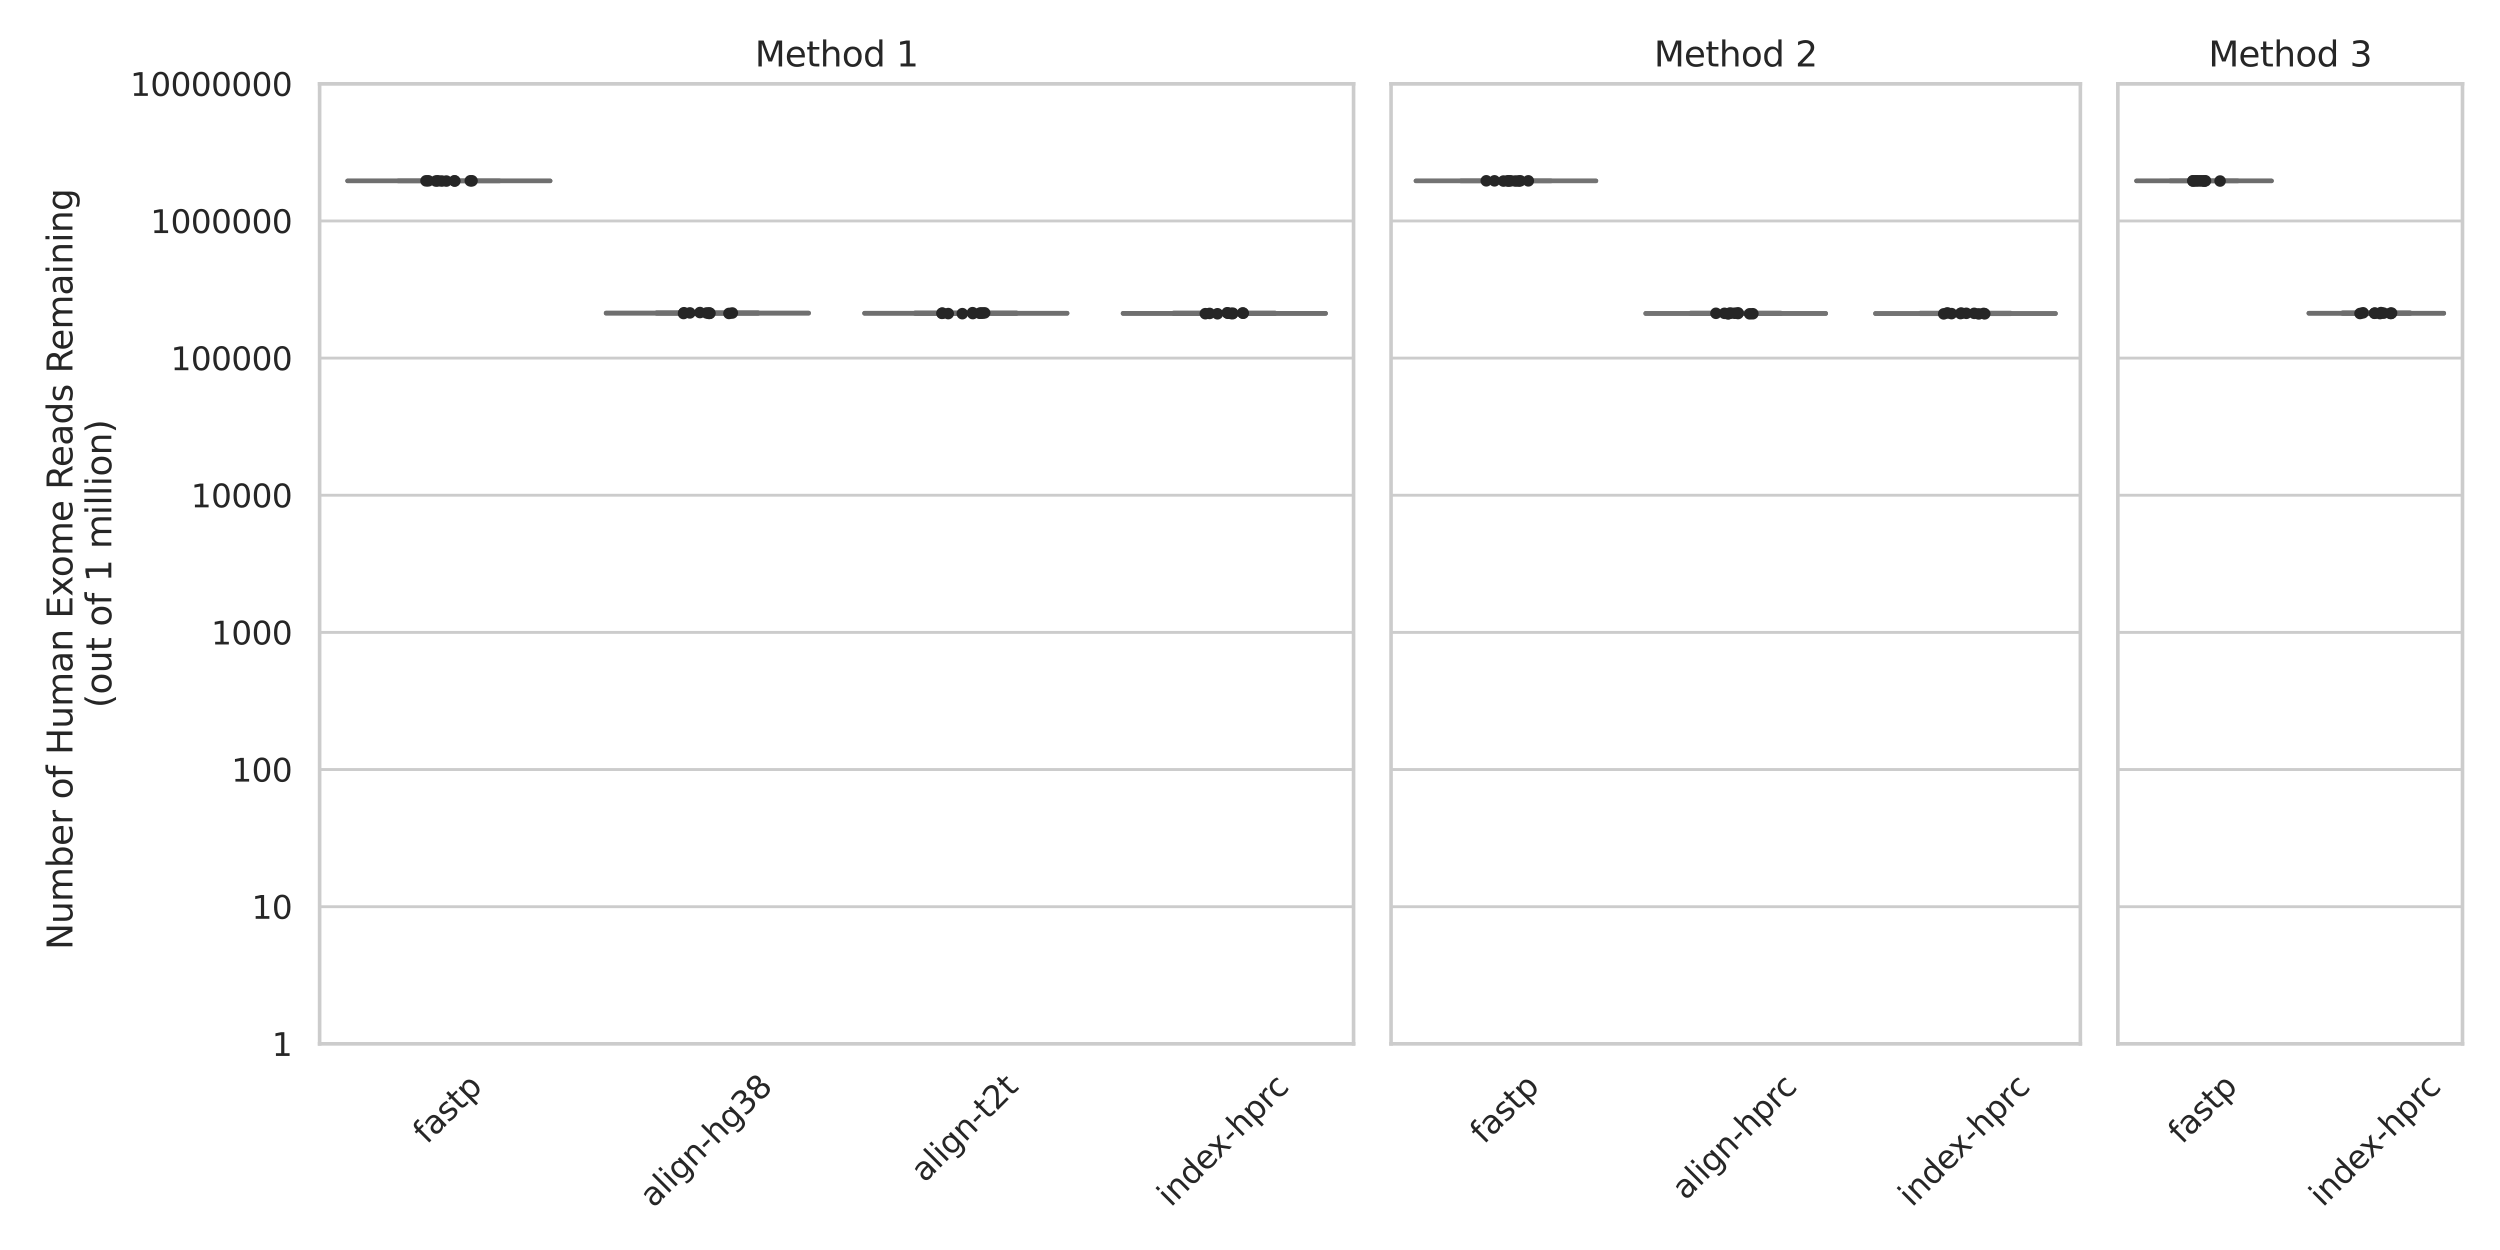 <?xml version="1.0" encoding="utf-8" standalone="no"?>
<!DOCTYPE svg PUBLIC "-//W3C//DTD SVG 1.1//EN"
  "http://www.w3.org/Graphics/SVG/1.1/DTD/svg11.dtd">
<svg xmlns:xlink="http://www.w3.org/1999/xlink" width="864pt" height="432pt" viewBox="0 0 864 432" xmlns="http://www.w3.org/2000/svg" version="1.1">
 <defs>
  <style type="text/css">*{stroke-linejoin: round; stroke-linecap: butt}</style>
 </defs>
 <g id="figure_1">
  <g id="patch_1">
   <path d="M 0 432 
L 864 432 
L 864 0 
L 0 0 
z
" style="fill: #ffffff"/>
  </g>
  <g id="axes_1">
   <g id="patch_2">
    <path d="M 110.46 360.75 
L 467.79 360.75 
L 467.79 28.96 
L 110.46 28.96 
z
" style="fill: #ffffff"/>
   </g>
   <g id="matplotlib.axis_1">
    <g id="xtick_1">
     <g id="text_1">
      <!-- fastp -->
      <g style="fill: #262626" transform="translate(147.501 395.704)rotate(-45)scale(0.11 -0.11)">
       <defs>
        <path id="DejaVuSans-66" d="M 2375 4863 
L 2375 4384 
L 1825 4384 
Q 1516 4384 1395 4259 
Q 1275 4134 1275 3809 
L 1275 3500 
L 2222 3500 
L 2222 3053 
L 1275 3053 
L 1275 0 
L 697 0 
L 697 3053 
L 147 3053 
L 147 3500 
L 697 3500 
L 697 3744 
Q 697 4328 969 4595 
Q 1241 4863 1831 4863 
L 2375 4863 
z
" transform="scale(0.016)"/>
        <path id="DejaVuSans-61" d="M 2194 1759 
Q 1497 1759 1228 1600 
Q 959 1441 959 1056 
Q 959 750 1161 570 
Q 1363 391 1709 391 
Q 2188 391 2477 730 
Q 2766 1069 2766 1631 
L 2766 1759 
L 2194 1759 
z
M 3341 1997 
L 3341 0 
L 2766 0 
L 2766 531 
Q 2569 213 2275 61 
Q 1981 -91 1556 -91 
Q 1019 -91 701 211 
Q 384 513 384 1019 
Q 384 1609 779 1909 
Q 1175 2209 1959 2209 
L 2766 2209 
L 2766 2266 
Q 2766 2663 2505 2880 
Q 2244 3097 1772 3097 
Q 1472 3097 1187 3025 
Q 903 2953 641 2809 
L 641 3341 
Q 956 3463 1253 3523 
Q 1550 3584 1831 3584 
Q 2591 3584 2966 3190 
Q 3341 2797 3341 1997 
z
" transform="scale(0.016)"/>
        <path id="DejaVuSans-73" d="M 2834 3397 
L 2834 2853 
Q 2591 2978 2328 3040 
Q 2066 3103 1784 3103 
Q 1356 3103 1142 2972 
Q 928 2841 928 2578 
Q 928 2378 1081 2264 
Q 1234 2150 1697 2047 
L 1894 2003 
Q 2506 1872 2764 1633 
Q 3022 1394 3022 966 
Q 3022 478 2636 193 
Q 2250 -91 1575 -91 
Q 1294 -91 989 -36 
Q 684 19 347 128 
L 347 722 
Q 666 556 975 473 
Q 1284 391 1588 391 
Q 1994 391 2212 530 
Q 2431 669 2431 922 
Q 2431 1156 2273 1281 
Q 2116 1406 1581 1522 
L 1381 1569 
Q 847 1681 609 1914 
Q 372 2147 372 2553 
Q 372 3047 722 3315 
Q 1072 3584 1716 3584 
Q 2034 3584 2315 3537 
Q 2597 3491 2834 3397 
z
" transform="scale(0.016)"/>
        <path id="DejaVuSans-74" d="M 1172 4494 
L 1172 3500 
L 2356 3500 
L 2356 3053 
L 1172 3053 
L 1172 1153 
Q 1172 725 1289 603 
Q 1406 481 1766 481 
L 2356 481 
L 2356 0 
L 1766 0 
Q 1100 0 847 248 
Q 594 497 594 1153 
L 594 3053 
L 172 3053 
L 172 3500 
L 594 3500 
L 594 4494 
L 1172 4494 
z
" transform="scale(0.016)"/>
        <path id="DejaVuSans-70" d="M 1159 525 
L 1159 -1331 
L 581 -1331 
L 581 3500 
L 1159 3500 
L 1159 2969 
Q 1341 3281 1617 3432 
Q 1894 3584 2278 3584 
Q 2916 3584 3314 3078 
Q 3713 2572 3713 1747 
Q 3713 922 3314 415 
Q 2916 -91 2278 -91 
Q 1894 -91 1617 61 
Q 1341 213 1159 525 
z
M 3116 1747 
Q 3116 2381 2855 2742 
Q 2594 3103 2138 3103 
Q 1681 3103 1420 2742 
Q 1159 2381 1159 1747 
Q 1159 1113 1420 752 
Q 1681 391 2138 391 
Q 2594 391 2855 752 
Q 3116 1113 3116 1747 
z
" transform="scale(0.016)"/>
       </defs>
       <use xlink:href="#DejaVuSans-66"/>
       <use xlink:href="#DejaVuSans-61" x="35.205"/>
       <use xlink:href="#DejaVuSans-73" x="96.484"/>
       <use xlink:href="#DejaVuSans-74" x="148.584"/>
       <use xlink:href="#DejaVuSans-70" x="187.793"/>
      </g>
     </g>
    </g>
    <g id="xtick_2">
     <g id="text_2">
      <!-- align-hg38 -->
      <g style="fill: #262626" transform="translate(225.842 417.687)rotate(-45)scale(0.11 -0.11)">
       <defs>
        <path id="DejaVuSans-6c" d="M 603 4863 
L 1178 4863 
L 1178 0 
L 603 0 
L 603 4863 
z
" transform="scale(0.016)"/>
        <path id="DejaVuSans-69" d="M 603 3500 
L 1178 3500 
L 1178 0 
L 603 0 
L 603 3500 
z
M 603 4863 
L 1178 4863 
L 1178 4134 
L 603 4134 
L 603 4863 
z
" transform="scale(0.016)"/>
        <path id="DejaVuSans-67" d="M 2906 1791 
Q 2906 2416 2648 2759 
Q 2391 3103 1925 3103 
Q 1463 3103 1205 2759 
Q 947 2416 947 1791 
Q 947 1169 1205 825 
Q 1463 481 1925 481 
Q 2391 481 2648 825 
Q 2906 1169 2906 1791 
z
M 3481 434 
Q 3481 -459 3084 -895 
Q 2688 -1331 1869 -1331 
Q 1566 -1331 1297 -1286 
Q 1028 -1241 775 -1147 
L 775 -588 
Q 1028 -725 1275 -790 
Q 1522 -856 1778 -856 
Q 2344 -856 2625 -561 
Q 2906 -266 2906 331 
L 2906 616 
Q 2728 306 2450 153 
Q 2172 0 1784 0 
Q 1141 0 747 490 
Q 353 981 353 1791 
Q 353 2603 747 3093 
Q 1141 3584 1784 3584 
Q 2172 3584 2450 3431 
Q 2728 3278 2906 2969 
L 2906 3500 
L 3481 3500 
L 3481 434 
z
" transform="scale(0.016)"/>
        <path id="DejaVuSans-6e" d="M 3513 2113 
L 3513 0 
L 2938 0 
L 2938 2094 
Q 2938 2591 2744 2837 
Q 2550 3084 2163 3084 
Q 1697 3084 1428 2787 
Q 1159 2491 1159 1978 
L 1159 0 
L 581 0 
L 581 3500 
L 1159 3500 
L 1159 2956 
Q 1366 3272 1645 3428 
Q 1925 3584 2291 3584 
Q 2894 3584 3203 3211 
Q 3513 2838 3513 2113 
z
" transform="scale(0.016)"/>
        <path id="DejaVuSans-2d" d="M 313 2009 
L 1997 2009 
L 1997 1497 
L 313 1497 
L 313 2009 
z
" transform="scale(0.016)"/>
        <path id="DejaVuSans-68" d="M 3513 2113 
L 3513 0 
L 2938 0 
L 2938 2094 
Q 2938 2591 2744 2837 
Q 2550 3084 2163 3084 
Q 1697 3084 1428 2787 
Q 1159 2491 1159 1978 
L 1159 0 
L 581 0 
L 581 4863 
L 1159 4863 
L 1159 2956 
Q 1366 3272 1645 3428 
Q 1925 3584 2291 3584 
Q 2894 3584 3203 3211 
Q 3513 2838 3513 2113 
z
" transform="scale(0.016)"/>
        <path id="DejaVuSans-33" d="M 2597 2516 
Q 3050 2419 3304 2112 
Q 3559 1806 3559 1356 
Q 3559 666 3084 287 
Q 2609 -91 1734 -91 
Q 1441 -91 1130 -33 
Q 819 25 488 141 
L 488 750 
Q 750 597 1062 519 
Q 1375 441 1716 441 
Q 2309 441 2620 675 
Q 2931 909 2931 1356 
Q 2931 1769 2642 2001 
Q 2353 2234 1838 2234 
L 1294 2234 
L 1294 2753 
L 1863 2753 
Q 2328 2753 2575 2939 
Q 2822 3125 2822 3475 
Q 2822 3834 2567 4026 
Q 2313 4219 1838 4219 
Q 1578 4219 1281 4162 
Q 984 4106 628 3988 
L 628 4550 
Q 988 4650 1302 4700 
Q 1616 4750 1894 4750 
Q 2613 4750 3031 4423 
Q 3450 4097 3450 3541 
Q 3450 3153 3228 2886 
Q 3006 2619 2597 2516 
z
" transform="scale(0.016)"/>
        <path id="DejaVuSans-38" d="M 2034 2216 
Q 1584 2216 1326 1975 
Q 1069 1734 1069 1313 
Q 1069 891 1326 650 
Q 1584 409 2034 409 
Q 2484 409 2743 651 
Q 3003 894 3003 1313 
Q 3003 1734 2745 1975 
Q 2488 2216 2034 2216 
z
M 1403 2484 
Q 997 2584 770 2862 
Q 544 3141 544 3541 
Q 544 4100 942 4425 
Q 1341 4750 2034 4750 
Q 2731 4750 3128 4425 
Q 3525 4100 3525 3541 
Q 3525 3141 3298 2862 
Q 3072 2584 2669 2484 
Q 3125 2378 3379 2068 
Q 3634 1759 3634 1313 
Q 3634 634 3220 271 
Q 2806 -91 2034 -91 
Q 1263 -91 848 271 
Q 434 634 434 1313 
Q 434 1759 690 2068 
Q 947 2378 1403 2484 
z
M 1172 3481 
Q 1172 3119 1398 2916 
Q 1625 2713 2034 2713 
Q 2441 2713 2670 2916 
Q 2900 3119 2900 3481 
Q 2900 3844 2670 4047 
Q 2441 4250 2034 4250 
Q 1625 4250 1398 4047 
Q 1172 3844 1172 3481 
z
" transform="scale(0.016)"/>
       </defs>
       <use xlink:href="#DejaVuSans-61"/>
       <use xlink:href="#DejaVuSans-6c" x="61.279"/>
       <use xlink:href="#DejaVuSans-69" x="89.062"/>
       <use xlink:href="#DejaVuSans-67" x="116.846"/>
       <use xlink:href="#DejaVuSans-6e" x="180.322"/>
       <use xlink:href="#DejaVuSans-2d" x="243.701"/>
       <use xlink:href="#DejaVuSans-68" x="279.785"/>
       <use xlink:href="#DejaVuSans-67" x="343.164"/>
       <use xlink:href="#DejaVuSans-33" x="406.641"/>
       <use xlink:href="#DejaVuSans-38" x="470.264"/>
      </g>
     </g>
    </g>
    <g id="xtick_3">
     <g id="text_3">
      <!-- align-t2t -->
      <g style="fill: #262626" transform="translate(319.533 408.969)rotate(-45)scale(0.11 -0.11)">
       <defs>
        <path id="DejaVuSans-32" d="M 1228 531 
L 3431 531 
L 3431 0 
L 469 0 
L 469 531 
Q 828 903 1448 1529 
Q 2069 2156 2228 2338 
Q 2531 2678 2651 2914 
Q 2772 3150 2772 3378 
Q 2772 3750 2511 3984 
Q 2250 4219 1831 4219 
Q 1534 4219 1204 4116 
Q 875 4013 500 3803 
L 500 4441 
Q 881 4594 1212 4672 
Q 1544 4750 1819 4750 
Q 2544 4750 2975 4387 
Q 3406 4025 3406 3419 
Q 3406 3131 3298 2873 
Q 3191 2616 2906 2266 
Q 2828 2175 2409 1742 
Q 1991 1309 1228 531 
z
" transform="scale(0.016)"/>
       </defs>
       <use xlink:href="#DejaVuSans-61"/>
       <use xlink:href="#DejaVuSans-6c" x="61.279"/>
       <use xlink:href="#DejaVuSans-69" x="89.062"/>
       <use xlink:href="#DejaVuSans-67" x="116.846"/>
       <use xlink:href="#DejaVuSans-6e" x="180.322"/>
       <use xlink:href="#DejaVuSans-2d" x="243.701"/>
       <use xlink:href="#DejaVuSans-74" x="279.785"/>
       <use xlink:href="#DejaVuSans-32" x="318.994"/>
       <use xlink:href="#DejaVuSans-74" x="382.617"/>
      </g>
     </g>
    </g>
    <g id="xtick_4">
     <g id="text_4">
      <!-- index-hprc -->
      <g style="fill: #262626" transform="translate(404.643 417.415)rotate(-45)scale(0.11 -0.11)">
       <defs>
        <path id="DejaVuSans-64" d="M 2906 2969 
L 2906 4863 
L 3481 4863 
L 3481 0 
L 2906 0 
L 2906 525 
Q 2725 213 2448 61 
Q 2172 -91 1784 -91 
Q 1150 -91 751 415 
Q 353 922 353 1747 
Q 353 2572 751 3078 
Q 1150 3584 1784 3584 
Q 2172 3584 2448 3432 
Q 2725 3281 2906 2969 
z
M 947 1747 
Q 947 1113 1208 752 
Q 1469 391 1925 391 
Q 2381 391 2643 752 
Q 2906 1113 2906 1747 
Q 2906 2381 2643 2742 
Q 2381 3103 1925 3103 
Q 1469 3103 1208 2742 
Q 947 2381 947 1747 
z
" transform="scale(0.016)"/>
        <path id="DejaVuSans-65" d="M 3597 1894 
L 3597 1613 
L 953 1613 
Q 991 1019 1311 708 
Q 1631 397 2203 397 
Q 2534 397 2845 478 
Q 3156 559 3463 722 
L 3463 178 
Q 3153 47 2828 -22 
Q 2503 -91 2169 -91 
Q 1331 -91 842 396 
Q 353 884 353 1716 
Q 353 2575 817 3079 
Q 1281 3584 2069 3584 
Q 2775 3584 3186 3129 
Q 3597 2675 3597 1894 
z
M 3022 2063 
Q 3016 2534 2758 2815 
Q 2500 3097 2075 3097 
Q 1594 3097 1305 2825 
Q 1016 2553 972 2059 
L 3022 2063 
z
" transform="scale(0.016)"/>
        <path id="DejaVuSans-78" d="M 3513 3500 
L 2247 1797 
L 3578 0 
L 2900 0 
L 1881 1375 
L 863 0 
L 184 0 
L 1544 1831 
L 300 3500 
L 978 3500 
L 1906 2253 
L 2834 3500 
L 3513 3500 
z
" transform="scale(0.016)"/>
        <path id="DejaVuSans-72" d="M 2631 2963 
Q 2534 3019 2420 3045 
Q 2306 3072 2169 3072 
Q 1681 3072 1420 2755 
Q 1159 2438 1159 1844 
L 1159 0 
L 581 0 
L 581 3500 
L 1159 3500 
L 1159 2956 
Q 1341 3275 1631 3429 
Q 1922 3584 2338 3584 
Q 2397 3584 2469 3576 
Q 2541 3569 2628 3553 
L 2631 2963 
z
" transform="scale(0.016)"/>
        <path id="DejaVuSans-63" d="M 3122 3366 
L 3122 2828 
Q 2878 2963 2633 3030 
Q 2388 3097 2138 3097 
Q 1578 3097 1268 2742 
Q 959 2388 959 1747 
Q 959 1106 1268 751 
Q 1578 397 2138 397 
Q 2388 397 2633 464 
Q 2878 531 3122 666 
L 3122 134 
Q 2881 22 2623 -34 
Q 2366 -91 2075 -91 
Q 1284 -91 818 406 
Q 353 903 353 1747 
Q 353 2603 823 3093 
Q 1294 3584 2113 3584 
Q 2378 3584 2631 3529 
Q 2884 3475 3122 3366 
z
" transform="scale(0.016)"/>
       </defs>
       <use xlink:href="#DejaVuSans-69"/>
       <use xlink:href="#DejaVuSans-6e" x="27.783"/>
       <use xlink:href="#DejaVuSans-64" x="91.162"/>
       <use xlink:href="#DejaVuSans-65" x="154.639"/>
       <use xlink:href="#DejaVuSans-78" x="214.412"/>
       <use xlink:href="#DejaVuSans-2d" x="273.592"/>
       <use xlink:href="#DejaVuSans-68" x="309.676"/>
       <use xlink:href="#DejaVuSans-70" x="373.055"/>
       <use xlink:href="#DejaVuSans-72" x="436.531"/>
       <use xlink:href="#DejaVuSans-63" x="475.395"/>
      </g>
     </g>
    </g>
   </g>
   <g id="matplotlib.axis_2">
    <g id="ytick_1">
     <g id="line2d_1">
      <path d="M 110.46 360.75 
L 467.79 360.75 
" clip-path="url(#p258787dbd9)" style="fill: none; stroke: #cccccc; stroke-linecap: round"/>
     </g>
     <g id="text_5">
      <!-- 1 -->
      <g style="fill: #262626" transform="translate(93.961 364.929)scale(0.11 -0.11)">
       <defs>
        <path id="DejaVuSans-31" d="M 794 531 
L 1825 531 
L 1825 4091 
L 703 3866 
L 703 4441 
L 1819 4666 
L 2450 4666 
L 2450 531 
L 3481 531 
L 3481 0 
L 794 0 
L 794 531 
z
" transform="scale(0.016)"/>
       </defs>
       <use xlink:href="#DejaVuSans-31"/>
      </g>
     </g>
    </g>
    <g id="ytick_2">
     <g id="line2d_2">
      <path d="M 110.46 313.351 
L 467.79 313.351 
" clip-path="url(#p258787dbd9)" style="fill: none; stroke: #cccccc; stroke-linecap: round"/>
     </g>
     <g id="text_6">
      <!-- 10 -->
      <g style="fill: #262626" transform="translate(86.963 317.53)scale(0.11 -0.11)">
       <defs>
        <path id="DejaVuSans-30" d="M 2034 4250 
Q 1547 4250 1301 3770 
Q 1056 3291 1056 2328 
Q 1056 1369 1301 889 
Q 1547 409 2034 409 
Q 2525 409 2770 889 
Q 3016 1369 3016 2328 
Q 3016 3291 2770 3770 
Q 2525 4250 2034 4250 
z
M 2034 4750 
Q 2819 4750 3233 4129 
Q 3647 3509 3647 2328 
Q 3647 1150 3233 529 
Q 2819 -91 2034 -91 
Q 1250 -91 836 529 
Q 422 1150 422 2328 
Q 422 3509 836 4129 
Q 1250 4750 2034 4750 
z
" transform="scale(0.016)"/>
       </defs>
       <use xlink:href="#DejaVuSans-31"/>
       <use xlink:href="#DejaVuSans-30" x="63.623"/>
      </g>
     </g>
    </g>
    <g id="ytick_3">
     <g id="line2d_3">
      <path d="M 110.46 265.953 
L 467.79 265.953 
" clip-path="url(#p258787dbd9)" style="fill: none; stroke: #cccccc; stroke-linecap: round"/>
     </g>
     <g id="text_7">
      <!-- 100 -->
      <g style="fill: #262626" transform="translate(79.964 270.132)scale(0.11 -0.11)">
       <use xlink:href="#DejaVuSans-31"/>
       <use xlink:href="#DejaVuSans-30" x="63.623"/>
       <use xlink:href="#DejaVuSans-30" x="127.246"/>
      </g>
     </g>
    </g>
    <g id="ytick_4">
     <g id="line2d_4">
      <path d="M 110.46 218.554 
L 467.79 218.554 
" clip-path="url(#p258787dbd9)" style="fill: none; stroke: #cccccc; stroke-linecap: round"/>
     </g>
     <g id="text_8">
      <!-- 1000 -->
      <g style="fill: #262626" transform="translate(72.965 222.733)scale(0.11 -0.11)">
       <use xlink:href="#DejaVuSans-31"/>
       <use xlink:href="#DejaVuSans-30" x="63.623"/>
       <use xlink:href="#DejaVuSans-30" x="127.246"/>
       <use xlink:href="#DejaVuSans-30" x="190.869"/>
      </g>
     </g>
    </g>
    <g id="ytick_5">
     <g id="line2d_5">
      <path d="M 110.46 171.156 
L 467.79 171.156 
" clip-path="url(#p258787dbd9)" style="fill: none; stroke: #cccccc; stroke-linecap: round"/>
     </g>
     <g id="text_9">
      <!-- 10000 -->
      <g style="fill: #262626" transform="translate(65.966 175.335)scale(0.11 -0.11)">
       <use xlink:href="#DejaVuSans-31"/>
       <use xlink:href="#DejaVuSans-30" x="63.623"/>
       <use xlink:href="#DejaVuSans-30" x="127.246"/>
       <use xlink:href="#DejaVuSans-30" x="190.869"/>
       <use xlink:href="#DejaVuSans-30" x="254.492"/>
      </g>
     </g>
    </g>
    <g id="ytick_6">
     <g id="line2d_6">
      <path d="M 110.46 123.757 
L 467.79 123.757 
" clip-path="url(#p258787dbd9)" style="fill: none; stroke: #cccccc; stroke-linecap: round"/>
     </g>
     <g id="text_10">
      <!-- 100000 -->
      <g style="fill: #262626" transform="translate(58.968 127.936)scale(0.11 -0.11)">
       <use xlink:href="#DejaVuSans-31"/>
       <use xlink:href="#DejaVuSans-30" x="63.623"/>
       <use xlink:href="#DejaVuSans-30" x="127.246"/>
       <use xlink:href="#DejaVuSans-30" x="190.869"/>
       <use xlink:href="#DejaVuSans-30" x="254.492"/>
       <use xlink:href="#DejaVuSans-30" x="318.115"/>
      </g>
     </g>
    </g>
    <g id="ytick_7">
     <g id="line2d_7">
      <path d="M 110.46 76.359 
L 467.79 76.359 
" clip-path="url(#p258787dbd9)" style="fill: none; stroke: #cccccc; stroke-linecap: round"/>
     </g>
     <g id="text_11">
      <!-- 1000000 -->
      <g style="fill: #262626" transform="translate(51.969 80.538)scale(0.11 -0.11)">
       <use xlink:href="#DejaVuSans-31"/>
       <use xlink:href="#DejaVuSans-30" x="63.623"/>
       <use xlink:href="#DejaVuSans-30" x="127.246"/>
       <use xlink:href="#DejaVuSans-30" x="190.869"/>
       <use xlink:href="#DejaVuSans-30" x="254.492"/>
       <use xlink:href="#DejaVuSans-30" x="318.115"/>
       <use xlink:href="#DejaVuSans-30" x="381.738"/>
      </g>
     </g>
    </g>
    <g id="ytick_8">
     <g id="line2d_8">
      <path d="M 110.46 28.96 
L 467.79 28.96 
" clip-path="url(#p258787dbd9)" style="fill: none; stroke: #cccccc; stroke-linecap: round"/>
     </g>
     <g id="text_12">
      <!-- 10000000 -->
      <g style="fill: #262626" transform="translate(44.97 33.139)scale(0.11 -0.11)">
       <use xlink:href="#DejaVuSans-31"/>
       <use xlink:href="#DejaVuSans-30" x="63.623"/>
       <use xlink:href="#DejaVuSans-30" x="127.246"/>
       <use xlink:href="#DejaVuSans-30" x="190.869"/>
       <use xlink:href="#DejaVuSans-30" x="254.492"/>
       <use xlink:href="#DejaVuSans-30" x="318.115"/>
       <use xlink:href="#DejaVuSans-30" x="381.738"/>
       <use xlink:href="#DejaVuSans-30" x="445.361"/>
      </g>
     </g>
    </g>
    <g id="ytick_9"/>
    <g id="ytick_10"/>
    <g id="ytick_11"/>
    <g id="ytick_12"/>
    <g id="ytick_13"/>
    <g id="ytick_14"/>
    <g id="ytick_15"/>
    <g id="ytick_16"/>
    <g id="ytick_17"/>
    <g id="ytick_18"/>
    <g id="ytick_19"/>
    <g id="ytick_20"/>
    <g id="ytick_21"/>
    <g id="ytick_22"/>
    <g id="ytick_23"/>
    <g id="ytick_24"/>
    <g id="ytick_25"/>
    <g id="ytick_26"/>
    <g id="ytick_27"/>
    <g id="ytick_28"/>
    <g id="ytick_29"/>
    <g id="ytick_30"/>
    <g id="ytick_31"/>
    <g id="ytick_32"/>
    <g id="ytick_33"/>
    <g id="ytick_34"/>
    <g id="ytick_35"/>
    <g id="ytick_36"/>
    <g id="ytick_37"/>
    <g id="ytick_38"/>
    <g id="ytick_39"/>
    <g id="ytick_40"/>
    <g id="ytick_41"/>
    <g id="ytick_42"/>
    <g id="ytick_43"/>
    <g id="ytick_44"/>
    <g id="ytick_45"/>
    <g id="ytick_46"/>
    <g id="ytick_47"/>
    <g id="ytick_48"/>
    <g id="ytick_49"/>
    <g id="ytick_50"/>
    <g id="ytick_51"/>
    <g id="ytick_52"/>
    <g id="ytick_53"/>
    <g id="ytick_54"/>
    <g id="ytick_55"/>
    <g id="ytick_56"/>
    <g id="ytick_57"/>
    <g id="ytick_58"/>
    <g id="ytick_59"/>
    <g id="ytick_60"/>
    <g id="ytick_61"/>
    <g id="ytick_62"/>
    <g id="ytick_63"/>
    <g id="ytick_64"/>
    <g id="text_13">
     <!-- Number of Human Exome Reads Remaining  -->
     <g style="fill: #262626" transform="translate(25.037 328.246)rotate(-90)scale(0.12 -0.12)">
      <defs>
       <path id="DejaVuSans-4e" d="M 628 4666 
L 1478 4666 
L 3547 763 
L 3547 4666 
L 4159 4666 
L 4159 0 
L 3309 0 
L 1241 3903 
L 1241 0 
L 628 0 
L 628 4666 
z
" transform="scale(0.016)"/>
       <path id="DejaVuSans-75" d="M 544 1381 
L 544 3500 
L 1119 3500 
L 1119 1403 
Q 1119 906 1312 657 
Q 1506 409 1894 409 
Q 2359 409 2629 706 
Q 2900 1003 2900 1516 
L 2900 3500 
L 3475 3500 
L 3475 0 
L 2900 0 
L 2900 538 
Q 2691 219 2414 64 
Q 2138 -91 1772 -91 
Q 1169 -91 856 284 
Q 544 659 544 1381 
z
M 1991 3584 
L 1991 3584 
z
" transform="scale(0.016)"/>
       <path id="DejaVuSans-6d" d="M 3328 2828 
Q 3544 3216 3844 3400 
Q 4144 3584 4550 3584 
Q 5097 3584 5394 3201 
Q 5691 2819 5691 2113 
L 5691 0 
L 5113 0 
L 5113 2094 
Q 5113 2597 4934 2840 
Q 4756 3084 4391 3084 
Q 3944 3084 3684 2787 
Q 3425 2491 3425 1978 
L 3425 0 
L 2847 0 
L 2847 2094 
Q 2847 2600 2669 2842 
Q 2491 3084 2119 3084 
Q 1678 3084 1418 2786 
Q 1159 2488 1159 1978 
L 1159 0 
L 581 0 
L 581 3500 
L 1159 3500 
L 1159 2956 
Q 1356 3278 1631 3431 
Q 1906 3584 2284 3584 
Q 2666 3584 2933 3390 
Q 3200 3197 3328 2828 
z
" transform="scale(0.016)"/>
       <path id="DejaVuSans-62" d="M 3116 1747 
Q 3116 2381 2855 2742 
Q 2594 3103 2138 3103 
Q 1681 3103 1420 2742 
Q 1159 2381 1159 1747 
Q 1159 1113 1420 752 
Q 1681 391 2138 391 
Q 2594 391 2855 752 
Q 3116 1113 3116 1747 
z
M 1159 2969 
Q 1341 3281 1617 3432 
Q 1894 3584 2278 3584 
Q 2916 3584 3314 3078 
Q 3713 2572 3713 1747 
Q 3713 922 3314 415 
Q 2916 -91 2278 -91 
Q 1894 -91 1617 61 
Q 1341 213 1159 525 
L 1159 0 
L 581 0 
L 581 4863 
L 1159 4863 
L 1159 2969 
z
" transform="scale(0.016)"/>
       <path id="DejaVuSans-20" transform="scale(0.016)"/>
       <path id="DejaVuSans-6f" d="M 1959 3097 
Q 1497 3097 1228 2736 
Q 959 2375 959 1747 
Q 959 1119 1226 758 
Q 1494 397 1959 397 
Q 2419 397 2687 759 
Q 2956 1122 2956 1747 
Q 2956 2369 2687 2733 
Q 2419 3097 1959 3097 
z
M 1959 3584 
Q 2709 3584 3137 3096 
Q 3566 2609 3566 1747 
Q 3566 888 3137 398 
Q 2709 -91 1959 -91 
Q 1206 -91 779 398 
Q 353 888 353 1747 
Q 353 2609 779 3096 
Q 1206 3584 1959 3584 
z
" transform="scale(0.016)"/>
       <path id="DejaVuSans-48" d="M 628 4666 
L 1259 4666 
L 1259 2753 
L 3553 2753 
L 3553 4666 
L 4184 4666 
L 4184 0 
L 3553 0 
L 3553 2222 
L 1259 2222 
L 1259 0 
L 628 0 
L 628 4666 
z
" transform="scale(0.016)"/>
       <path id="DejaVuSans-45" d="M 628 4666 
L 3578 4666 
L 3578 4134 
L 1259 4134 
L 1259 2753 
L 3481 2753 
L 3481 2222 
L 1259 2222 
L 1259 531 
L 3634 531 
L 3634 0 
L 628 0 
L 628 4666 
z
" transform="scale(0.016)"/>
       <path id="DejaVuSans-52" d="M 2841 2188 
Q 3044 2119 3236 1894 
Q 3428 1669 3622 1275 
L 4263 0 
L 3584 0 
L 2988 1197 
Q 2756 1666 2539 1819 
Q 2322 1972 1947 1972 
L 1259 1972 
L 1259 0 
L 628 0 
L 628 4666 
L 2053 4666 
Q 2853 4666 3247 4331 
Q 3641 3997 3641 3322 
Q 3641 2881 3436 2590 
Q 3231 2300 2841 2188 
z
M 1259 4147 
L 1259 2491 
L 2053 2491 
Q 2509 2491 2742 2702 
Q 2975 2913 2975 3322 
Q 2975 3731 2742 3939 
Q 2509 4147 2053 4147 
L 1259 4147 
z
" transform="scale(0.016)"/>
      </defs>
      <use xlink:href="#DejaVuSans-4e"/>
      <use xlink:href="#DejaVuSans-75" x="74.805"/>
      <use xlink:href="#DejaVuSans-6d" x="138.184"/>
      <use xlink:href="#DejaVuSans-62" x="235.596"/>
      <use xlink:href="#DejaVuSans-65" x="299.072"/>
      <use xlink:href="#DejaVuSans-72" x="360.596"/>
      <use xlink:href="#DejaVuSans-20" x="401.709"/>
      <use xlink:href="#DejaVuSans-6f" x="433.496"/>
      <use xlink:href="#DejaVuSans-66" x="494.678"/>
      <use xlink:href="#DejaVuSans-20" x="529.883"/>
      <use xlink:href="#DejaVuSans-48" x="561.67"/>
      <use xlink:href="#DejaVuSans-75" x="636.865"/>
      <use xlink:href="#DejaVuSans-6d" x="700.244"/>
      <use xlink:href="#DejaVuSans-61" x="797.656"/>
      <use xlink:href="#DejaVuSans-6e" x="858.936"/>
      <use xlink:href="#DejaVuSans-20" x="922.314"/>
      <use xlink:href="#DejaVuSans-45" x="954.102"/>
      <use xlink:href="#DejaVuSans-78" x="1017.285"/>
      <use xlink:href="#DejaVuSans-6f" x="1073.34"/>
      <use xlink:href="#DejaVuSans-6d" x="1134.521"/>
      <use xlink:href="#DejaVuSans-65" x="1231.934"/>
      <use xlink:href="#DejaVuSans-20" x="1293.457"/>
      <use xlink:href="#DejaVuSans-52" x="1325.244"/>
      <use xlink:href="#DejaVuSans-65" x="1390.227"/>
      <use xlink:href="#DejaVuSans-61" x="1451.75"/>
      <use xlink:href="#DejaVuSans-64" x="1513.029"/>
      <use xlink:href="#DejaVuSans-73" x="1576.506"/>
      <use xlink:href="#DejaVuSans-20" x="1628.605"/>
      <use xlink:href="#DejaVuSans-52" x="1660.393"/>
      <use xlink:href="#DejaVuSans-65" x="1725.375"/>
      <use xlink:href="#DejaVuSans-6d" x="1786.898"/>
      <use xlink:href="#DejaVuSans-61" x="1884.311"/>
      <use xlink:href="#DejaVuSans-69" x="1945.59"/>
      <use xlink:href="#DejaVuSans-6e" x="1973.373"/>
      <use xlink:href="#DejaVuSans-69" x="2036.752"/>
      <use xlink:href="#DejaVuSans-6e" x="2064.535"/>
      <use xlink:href="#DejaVuSans-67" x="2127.914"/>
      <use xlink:href="#DejaVuSans-20" x="2191.391"/>
     </g>
     <!-- (out of 1 million) -->
     <g style="fill: #262626" transform="translate(38.474 244.67)rotate(-90)scale(0.12 -0.12)">
      <defs>
       <path id="DejaVuSans-28" d="M 1984 4856 
Q 1566 4138 1362 3434 
Q 1159 2731 1159 2009 
Q 1159 1288 1364 580 
Q 1569 -128 1984 -844 
L 1484 -844 
Q 1016 -109 783 600 
Q 550 1309 550 2009 
Q 550 2706 781 3412 
Q 1013 4119 1484 4856 
L 1984 4856 
z
" transform="scale(0.016)"/>
       <path id="DejaVuSans-29" d="M 513 4856 
L 1013 4856 
Q 1481 4119 1714 3412 
Q 1947 2706 1947 2009 
Q 1947 1309 1714 600 
Q 1481 -109 1013 -844 
L 513 -844 
Q 928 -128 1133 580 
Q 1338 1288 1338 2009 
Q 1338 2731 1133 3434 
Q 928 4138 513 4856 
z
" transform="scale(0.016)"/>
      </defs>
      <use xlink:href="#DejaVuSans-28"/>
      <use xlink:href="#DejaVuSans-6f" x="39.014"/>
      <use xlink:href="#DejaVuSans-75" x="100.195"/>
      <use xlink:href="#DejaVuSans-74" x="163.574"/>
      <use xlink:href="#DejaVuSans-20" x="202.783"/>
      <use xlink:href="#DejaVuSans-6f" x="234.57"/>
      <use xlink:href="#DejaVuSans-66" x="295.752"/>
      <use xlink:href="#DejaVuSans-20" x="330.957"/>
      <use xlink:href="#DejaVuSans-31" x="362.744"/>
      <use xlink:href="#DejaVuSans-20" x="426.367"/>
      <use xlink:href="#DejaVuSans-6d" x="458.154"/>
      <use xlink:href="#DejaVuSans-69" x="555.566"/>
      <use xlink:href="#DejaVuSans-6c" x="583.35"/>
      <use xlink:href="#DejaVuSans-6c" x="611.133"/>
      <use xlink:href="#DejaVuSans-69" x="638.916"/>
      <use xlink:href="#DejaVuSans-6f" x="666.699"/>
      <use xlink:href="#DejaVuSans-6e" x="727.881"/>
      <use xlink:href="#DejaVuSans-29" x="791.26"/>
     </g>
    </g>
   </g>
   <g id="patch_3">
    <path d="M 120.108 62.565 
L 190.145 62.565 
L 190.145 62.492 
L 120.108 62.492 
L 120.108 62.565 
z
" clip-path="url(#p258787dbd9)" style="fill: #94c9de; stroke: #6f6f6f; stroke-width: 1.5; stroke-linejoin: miter"/>
   </g>
   <g id="patch_4">
    <path d="M 209.44 108.307 
L 279.477 108.307 
L 279.477 108.145 
L 209.44 108.145 
L 209.44 108.307 
z
" clip-path="url(#p258787dbd9)" style="fill: #94c9de; stroke: #6f6f6f; stroke-width: 1.5; stroke-linejoin: miter"/>
   </g>
   <g id="patch_5">
    <path d="M 298.773 108.351 
L 368.81 108.351 
L 368.81 108.197 
L 298.773 108.197 
L 298.773 108.351 
z
" clip-path="url(#p258787dbd9)" style="fill: #94c9de; stroke: #6f6f6f; stroke-width: 1.5; stroke-linejoin: miter"/>
   </g>
   <g id="patch_6">
    <path d="M 388.105 108.386 
L 458.142 108.386 
L 458.142 108.241 
L 388.105 108.241 
L 388.105 108.386 
z
" clip-path="url(#p258787dbd9)" style="fill: #94c9de; stroke: #6f6f6f; stroke-width: 1.5; stroke-linejoin: miter"/>
   </g>
   <g id="patch_7">
    <path d="M 155.126 47759.269 
L 155.126 47759.269 
L 155.126 47759.269 
L 155.126 47759.269 
z
" clip-path="url(#p258787dbd9)" style="fill: #94c9de; stroke: #6f6f6f; stroke-width: 0.75; stroke-linejoin: miter"/>
   </g>
   <g id="PathCollection_1"/>
   <g id="line2d_9">
    <path d="M 155.126 62.565 
L 155.126 62.573 
" clip-path="url(#p258787dbd9)" style="fill: none; stroke: #6f6f6f; stroke-width: 1.5; stroke-linecap: round"/>
   </g>
   <g id="line2d_10">
    <path d="M 155.126 62.492 
L 155.126 62.488 
" clip-path="url(#p258787dbd9)" style="fill: none; stroke: #6f6f6f; stroke-width: 1.5; stroke-linecap: round"/>
   </g>
   <g id="line2d_11">
    <path d="M 137.617 62.573 
L 172.635 62.573 
" clip-path="url(#p258787dbd9)" style="fill: none; stroke: #6f6f6f; stroke-width: 1.5; stroke-linecap: round"/>
   </g>
   <g id="line2d_12">
    <path d="M 137.617 62.488 
L 172.635 62.488 
" clip-path="url(#p258787dbd9)" style="fill: none; stroke: #6f6f6f; stroke-width: 1.5; stroke-linecap: round"/>
   </g>
   <g id="line2d_13"/>
   <g id="line2d_14">
    <path d="M 244.459 108.307 
L 244.459 108.351 
" clip-path="url(#p258787dbd9)" style="fill: none; stroke: #6f6f6f; stroke-width: 1.5; stroke-linecap: round"/>
   </g>
   <g id="line2d_15">
    <path d="M 244.459 108.145 
L 244.459 108.018 
" clip-path="url(#p258787dbd9)" style="fill: none; stroke: #6f6f6f; stroke-width: 1.5; stroke-linecap: round"/>
   </g>
   <g id="line2d_16">
    <path d="M 226.95 108.351 
L 261.968 108.351 
" clip-path="url(#p258787dbd9)" style="fill: none; stroke: #6f6f6f; stroke-width: 1.5; stroke-linecap: round"/>
   </g>
   <g id="line2d_17">
    <path d="M 226.95 108.018 
L 261.968 108.018 
" clip-path="url(#p258787dbd9)" style="fill: none; stroke: #6f6f6f; stroke-width: 1.5; stroke-linecap: round"/>
   </g>
   <g id="line2d_18"/>
   <g id="line2d_19">
    <path d="M 333.791 108.351 
L 333.791 108.402 
" clip-path="url(#p258787dbd9)" style="fill: none; stroke: #6f6f6f; stroke-width: 1.5; stroke-linecap: round"/>
   </g>
   <g id="line2d_20">
    <path d="M 333.791 108.197 
L 333.791 108.063 
" clip-path="url(#p258787dbd9)" style="fill: none; stroke: #6f6f6f; stroke-width: 1.5; stroke-linecap: round"/>
   </g>
   <g id="line2d_21">
    <path d="M 316.282 108.402 
L 351.3 108.402 
" clip-path="url(#p258787dbd9)" style="fill: none; stroke: #6f6f6f; stroke-width: 1.5; stroke-linecap: round"/>
   </g>
   <g id="line2d_22">
    <path d="M 316.282 108.063 
L 351.3 108.063 
" clip-path="url(#p258787dbd9)" style="fill: none; stroke: #6f6f6f; stroke-width: 1.5; stroke-linecap: round"/>
   </g>
   <g id="line2d_23"/>
   <g id="line2d_24">
    <path d="M 423.124 108.386 
L 423.124 108.437 
" clip-path="url(#p258787dbd9)" style="fill: none; stroke: #6f6f6f; stroke-width: 1.5; stroke-linecap: round"/>
   </g>
   <g id="line2d_25">
    <path d="M 423.124 108.241 
L 423.124 108.091 
" clip-path="url(#p258787dbd9)" style="fill: none; stroke: #6f6f6f; stroke-width: 1.5; stroke-linecap: round"/>
   </g>
   <g id="line2d_26">
    <path d="M 405.615 108.437 
L 440.633 108.437 
" clip-path="url(#p258787dbd9)" style="fill: none; stroke: #6f6f6f; stroke-width: 1.5; stroke-linecap: round"/>
   </g>
   <g id="line2d_27">
    <path d="M 405.615 108.091 
L 440.633 108.091 
" clip-path="url(#p258787dbd9)" style="fill: none; stroke: #6f6f6f; stroke-width: 1.5; stroke-linecap: round"/>
   </g>
   <g id="line2d_28"/>
   <g id="line2d_29">
    <path d="M 120.108 62.499 
L 190.145 62.499 
" clip-path="url(#p258787dbd9)" style="fill: none; stroke: #6f6f6f; stroke-width: 1.5; stroke-linecap: round"/>
   </g>
   <g id="line2d_30">
    <path d="M 209.44 108.184 
L 279.477 108.184 
" clip-path="url(#p258787dbd9)" style="fill: none; stroke: #6f6f6f; stroke-width: 1.5; stroke-linecap: round"/>
   </g>
   <g id="line2d_31">
    <path d="M 298.773 108.235 
L 368.81 108.235 
" clip-path="url(#p258787dbd9)" style="fill: none; stroke: #6f6f6f; stroke-width: 1.5; stroke-linecap: round"/>
   </g>
   <g id="line2d_32">
    <path d="M 388.105 108.292 
L 458.142 108.292 
" clip-path="url(#p258787dbd9)" style="fill: none; stroke: #6f6f6f; stroke-width: 1.5; stroke-linecap: round"/>
   </g>
   <g id="patch_8">
    <path d="M 110.46 360.75 
L 110.46 28.96 
" style="fill: none; stroke: #cccccc; stroke-width: 1.25; stroke-linejoin: miter; stroke-linecap: square"/>
   </g>
   <g id="patch_9">
    <path d="M 467.79 360.75 
L 467.79 28.96 
" style="fill: none; stroke: #cccccc; stroke-width: 1.25; stroke-linejoin: miter; stroke-linecap: square"/>
   </g>
   <g id="patch_10">
    <path d="M 110.46 360.75 
L 467.79 360.75 
" style="fill: none; stroke: #cccccc; stroke-width: 1.25; stroke-linejoin: miter; stroke-linecap: square"/>
   </g>
   <g id="patch_11">
    <path d="M 110.46 28.96 
L 467.79 28.96 
" style="fill: none; stroke: #cccccc; stroke-width: 1.25; stroke-linejoin: miter; stroke-linecap: square"/>
   </g>
   <g id="PathCollection_2">
    <defs>
     <path id="C0_0_2b5c002d80" d="M 0 2 
C 0.53 2 1.039 1.789 1.414 1.414 
C 1.789 1.039 2 0.53 2 -0 
C 2 -0.53 1.789 -1.039 1.414 -1.414 
C 1.039 -1.789 0.53 -2 0 -2 
C -0.53 -2 -1.039 -1.789 -1.414 -1.414 
C -1.789 -1.039 -2 -0.53 -2 0 
C -2 0.53 -1.789 1.039 -1.414 1.414 
C -1.039 1.789 -0.53 2 0 2 
z
"/>
    </defs>
    <g clip-path="url(#p258787dbd9)">
     <use xlink:href="#C0_0_2b5c002d80" x="147.23" y="62.498" style="fill: #262626"/>
    </g>
    <g clip-path="url(#p258787dbd9)">
     <use xlink:href="#C0_0_2b5c002d80" x="162.542" y="62.493" style="fill: #262626"/>
    </g>
    <g clip-path="url(#p258787dbd9)">
     <use xlink:href="#C0_0_2b5c002d80" x="157.039" y="62.5" style="fill: #262626"/>
    </g>
    <g clip-path="url(#p258787dbd9)">
     <use xlink:href="#C0_0_2b5c002d80" x="154.267" y="62.573" style="fill: #262626"/>
    </g>
    <g clip-path="url(#p258787dbd9)">
     <use xlink:href="#C0_0_2b5c002d80" x="152.657" y="62.566" style="fill: #262626"/>
    </g>
    <g clip-path="url(#p258787dbd9)">
     <use xlink:href="#C0_0_2b5c002d80" x="150.654" y="62.563" style="fill: #262626"/>
    </g>
    <g clip-path="url(#p258787dbd9)">
     <use xlink:href="#C0_0_2b5c002d80" x="148.051" y="62.492" style="fill: #262626"/>
    </g>
    <g clip-path="url(#p258787dbd9)">
     <use xlink:href="#C0_0_2b5c002d80" x="151.299" y="62.488" style="fill: #262626"/>
    </g>
    <g clip-path="url(#p258787dbd9)">
     <use xlink:href="#C0_0_2b5c002d80" x="163.131" y="62.491" style="fill: #262626"/>
    </g>
    <g clip-path="url(#p258787dbd9)">
     <use xlink:href="#C0_0_2b5c002d80" x="157.195" y="62.565" style="fill: #262626"/>
    </g>
   </g>
   <g id="PathCollection_3">
    <defs>
     <path id="C1_0_b6a078cb86" d="M 0 2 
C 0.53 2 1.039 1.789 1.414 1.414 
C 1.789 1.039 2 0.53 2 -0 
C 2 -0.53 1.789 -1.039 1.414 -1.414 
C 1.039 -1.789 0.53 -2 0 -2 
C -0.53 -2 -1.039 -1.789 -1.414 -1.414 
C -1.789 -1.039 -2 -0.53 -2 0 
C -2 0.53 -1.789 1.039 -1.414 1.414 
C -1.039 1.789 -0.53 2 0 2 
z
"/>
    </defs>
    <g clip-path="url(#p258787dbd9)">
     <use xlink:href="#C1_0_b6a078cb86" x="236.379" y="108.08" style="fill: #262626"/>
    </g>
    <g clip-path="url(#p258787dbd9)">
     <use xlink:href="#C1_0_b6a078cb86" x="244.231" y="108.158" style="fill: #262626"/>
    </g>
    <g clip-path="url(#p258787dbd9)">
     <use xlink:href="#C1_0_b6a078cb86" x="245.131" y="108.195" style="fill: #262626"/>
    </g>
    <g clip-path="url(#p258787dbd9)">
     <use xlink:href="#C1_0_b6a078cb86" x="251.926" y="108.329" style="fill: #262626"/>
    </g>
    <g clip-path="url(#p258787dbd9)">
     <use xlink:href="#C1_0_b6a078cb86" x="245.36" y="108.243" style="fill: #262626"/>
    </g>
    <g clip-path="url(#p258787dbd9)">
     <use xlink:href="#C1_0_b6a078cb86" x="236.23" y="108.351" style="fill: #262626"/>
    </g>
    <g clip-path="url(#p258787dbd9)">
     <use xlink:href="#C1_0_b6a078cb86" x="245.084" y="108.334" style="fill: #262626"/>
    </g>
    <g clip-path="url(#p258787dbd9)">
     <use xlink:href="#C1_0_b6a078cb86" x="238.426" y="108.141" style="fill: #262626"/>
    </g>
    <g clip-path="url(#p258787dbd9)">
     <use xlink:href="#C1_0_b6a078cb86" x="241.901" y="108.018" style="fill: #262626"/>
    </g>
    <g clip-path="url(#p258787dbd9)">
     <use xlink:href="#C1_0_b6a078cb86" x="253.086" y="108.174" style="fill: #262626"/>
    </g>
   </g>
   <g id="PathCollection_4">
    <defs>
     <path id="C2_0_7bfe10ca7d" d="M 0 2 
C 0.53 2 1.039 1.789 1.414 1.414 
C 1.789 1.039 2 0.53 2 -0 
C 2 -0.53 1.789 -1.039 1.414 -1.414 
C 1.039 -1.789 0.53 -2 0 -2 
C -0.53 -2 -1.039 -1.789 -1.414 -1.414 
C -1.789 -1.039 -2 -0.53 -2 0 
C -2 0.53 -1.789 1.039 -1.414 1.414 
C -1.039 1.789 -0.53 2 0 2 
z
"/>
    </defs>
    <g clip-path="url(#p258787dbd9)">
     <use xlink:href="#C2_0_7bfe10ca7d" x="340.295" y="108.13" style="fill: #262626"/>
    </g>
    <g clip-path="url(#p258787dbd9)">
     <use xlink:href="#C2_0_7bfe10ca7d" x="339.522" y="108.21" style="fill: #262626"/>
    </g>
    <g clip-path="url(#p258787dbd9)">
     <use xlink:href="#C2_0_7bfe10ca7d" x="338.58" y="108.253" style="fill: #262626"/>
    </g>
    <g clip-path="url(#p258787dbd9)">
     <use xlink:href="#C2_0_7bfe10ca7d" x="327.702" y="108.377" style="fill: #262626"/>
    </g>
    <g clip-path="url(#p258787dbd9)">
     <use xlink:href="#C2_0_7bfe10ca7d" x="325.54" y="108.292" style="fill: #262626"/>
    </g>
    <g clip-path="url(#p258787dbd9)">
     <use xlink:href="#C2_0_7bfe10ca7d" x="332.58" y="108.402" style="fill: #262626"/>
    </g>
    <g clip-path="url(#p258787dbd9)">
     <use xlink:href="#C2_0_7bfe10ca7d" x="336.203" y="108.371" style="fill: #262626"/>
    </g>
    <g clip-path="url(#p258787dbd9)">
     <use xlink:href="#C2_0_7bfe10ca7d" x="338.972" y="108.192" style="fill: #262626"/>
    </g>
    <g clip-path="url(#p258787dbd9)">
     <use xlink:href="#C2_0_7bfe10ca7d" x="336.122" y="108.063" style="fill: #262626"/>
    </g>
    <g clip-path="url(#p258787dbd9)">
     <use xlink:href="#C2_0_7bfe10ca7d" x="325.687" y="108.216" style="fill: #262626"/>
    </g>
   </g>
   <g id="PathCollection_5">
    <defs>
     <path id="C3_0_659f96498d" d="M 0 2 
C 0.53 2 1.039 1.789 1.414 1.414 
C 1.789 1.039 2 0.53 2 -0 
C 2 -0.53 1.789 -1.039 1.414 -1.414 
C 1.039 -1.789 0.53 -2 0 -2 
C -0.53 -2 -1.039 -1.789 -1.414 -1.414 
C -1.789 -1.039 -2 -0.53 -2 0 
C -2 0.53 -1.789 1.039 -1.414 1.414 
C -1.039 1.789 -0.53 2 0 2 
z
"/>
    </defs>
    <g clip-path="url(#p258787dbd9)">
     <use xlink:href="#C3_0_659f96498d" x="429.47" y="108.155" style="fill: #262626"/>
    </g>
    <g clip-path="url(#p258787dbd9)">
     <use xlink:href="#C3_0_659f96498d" x="424.379" y="108.263" style="fill: #262626"/>
    </g>
    <g clip-path="url(#p258787dbd9)">
     <use xlink:href="#C3_0_659f96498d" x="425.325" y="108.322" style="fill: #262626"/>
    </g>
    <g clip-path="url(#p258787dbd9)">
     <use xlink:href="#C3_0_659f96498d" x="425.946" y="108.419" style="fill: #262626"/>
    </g>
    <g clip-path="url(#p258787dbd9)">
     <use xlink:href="#C3_0_659f96498d" x="418.042" y="108.323" style="fill: #262626"/>
    </g>
    <g clip-path="url(#p258787dbd9)">
     <use xlink:href="#C3_0_659f96498d" x="420.755" y="108.437" style="fill: #262626"/>
    </g>
    <g clip-path="url(#p258787dbd9)">
     <use xlink:href="#C3_0_659f96498d" x="416.557" y="108.408" style="fill: #262626"/>
    </g>
    <g clip-path="url(#p258787dbd9)">
     <use xlink:href="#C3_0_659f96498d" x="426.04" y="108.236" style="fill: #262626"/>
    </g>
    <g clip-path="url(#p258787dbd9)">
     <use xlink:href="#C3_0_659f96498d" x="424.121" y="108.091" style="fill: #262626"/>
    </g>
    <g clip-path="url(#p258787dbd9)">
     <use xlink:href="#C3_0_659f96498d" x="429.675" y="108.256" style="fill: #262626"/>
    </g>
   </g>
   <g id="text_14">
    <!-- Method 1 -->
    <g style="fill: #262626" transform="translate(260.897 22.96)scale(0.12 -0.12)">
     <defs>
      <path id="DejaVuSans-4d" d="M 628 4666 
L 1569 4666 
L 2759 1491 
L 3956 4666 
L 4897 4666 
L 4897 0 
L 4281 0 
L 4281 4097 
L 3078 897 
L 2444 897 
L 1241 4097 
L 1241 0 
L 628 0 
L 628 4666 
z
" transform="scale(0.016)"/>
     </defs>
     <use xlink:href="#DejaVuSans-4d"/>
     <use xlink:href="#DejaVuSans-65" x="86.279"/>
     <use xlink:href="#DejaVuSans-74" x="147.803"/>
     <use xlink:href="#DejaVuSans-68" x="187.012"/>
     <use xlink:href="#DejaVuSans-6f" x="250.391"/>
     <use xlink:href="#DejaVuSans-64" x="311.572"/>
     <use xlink:href="#DejaVuSans-20" x="375.049"/>
     <use xlink:href="#DejaVuSans-31" x="406.836"/>
    </g>
   </g>
  </g>
  <g id="axes_2">
   <g id="patch_12">
    <path d="M 480.75 360.75 
L 718.97 360.75 
L 718.97 28.96 
L 480.75 28.96 
z
" style="fill: #ffffff"/>
   </g>
   <g id="matplotlib.axis_3">
    <g id="xtick_5">
     <g id="text_15">
      <!-- fastp -->
      <g style="fill: #262626" transform="translate(512.828 395.704)rotate(-45)scale(0.11 -0.11)">
       <use xlink:href="#DejaVuSans-66"/>
       <use xlink:href="#DejaVuSans-61" x="35.205"/>
       <use xlink:href="#DejaVuSans-73" x="96.484"/>
       <use xlink:href="#DejaVuSans-74" x="148.584"/>
       <use xlink:href="#DejaVuSans-70" x="187.793"/>
      </g>
     </g>
    </g>
    <g id="xtick_6">
     <g id="text_16">
      <!-- align-hprc -->
      <g style="fill: #262626" transform="translate(582.542 415.088)rotate(-45)scale(0.11 -0.11)">
       <use xlink:href="#DejaVuSans-61"/>
       <use xlink:href="#DejaVuSans-6c" x="61.279"/>
       <use xlink:href="#DejaVuSans-69" x="89.062"/>
       <use xlink:href="#DejaVuSans-67" x="116.846"/>
       <use xlink:href="#DejaVuSans-6e" x="180.322"/>
       <use xlink:href="#DejaVuSans-2d" x="243.701"/>
       <use xlink:href="#DejaVuSans-68" x="279.785"/>
       <use xlink:href="#DejaVuSans-70" x="343.164"/>
       <use xlink:href="#DejaVuSans-72" x="406.641"/>
       <use xlink:href="#DejaVuSans-63" x="445.504"/>
      </g>
     </g>
    </g>
    <g id="xtick_7">
     <g id="text_17">
      <!-- index-hprc -->
      <g style="fill: #262626" transform="translate(660.786 417.415)rotate(-45)scale(0.11 -0.11)">
       <use xlink:href="#DejaVuSans-69"/>
       <use xlink:href="#DejaVuSans-6e" x="27.783"/>
       <use xlink:href="#DejaVuSans-64" x="91.162"/>
       <use xlink:href="#DejaVuSans-65" x="154.639"/>
       <use xlink:href="#DejaVuSans-78" x="214.412"/>
       <use xlink:href="#DejaVuSans-2d" x="273.592"/>
       <use xlink:href="#DejaVuSans-68" x="309.676"/>
       <use xlink:href="#DejaVuSans-70" x="373.055"/>
       <use xlink:href="#DejaVuSans-72" x="436.531"/>
       <use xlink:href="#DejaVuSans-63" x="475.395"/>
      </g>
     </g>
    </g>
   </g>
   <g id="matplotlib.axis_4">
    <g id="ytick_65">
     <g id="line2d_33">
      <path d="M 480.75 360.75 
L 718.97 360.75 
" clip-path="url(#pe2e353f10d)" style="fill: none; stroke: #cccccc; stroke-linecap: round"/>
     </g>
    </g>
    <g id="ytick_66">
     <g id="line2d_34">
      <path d="M 480.75 313.351 
L 718.97 313.351 
" clip-path="url(#pe2e353f10d)" style="fill: none; stroke: #cccccc; stroke-linecap: round"/>
     </g>
    </g>
    <g id="ytick_67">
     <g id="line2d_35">
      <path d="M 480.75 265.953 
L 718.97 265.953 
" clip-path="url(#pe2e353f10d)" style="fill: none; stroke: #cccccc; stroke-linecap: round"/>
     </g>
    </g>
    <g id="ytick_68">
     <g id="line2d_36">
      <path d="M 480.75 218.554 
L 718.97 218.554 
" clip-path="url(#pe2e353f10d)" style="fill: none; stroke: #cccccc; stroke-linecap: round"/>
     </g>
    </g>
    <g id="ytick_69">
     <g id="line2d_37">
      <path d="M 480.75 171.156 
L 718.97 171.156 
" clip-path="url(#pe2e353f10d)" style="fill: none; stroke: #cccccc; stroke-linecap: round"/>
     </g>
    </g>
    <g id="ytick_70">
     <g id="line2d_38">
      <path d="M 480.75 123.757 
L 718.97 123.757 
" clip-path="url(#pe2e353f10d)" style="fill: none; stroke: #cccccc; stroke-linecap: round"/>
     </g>
    </g>
    <g id="ytick_71">
     <g id="line2d_39">
      <path d="M 480.75 76.359 
L 718.97 76.359 
" clip-path="url(#pe2e353f10d)" style="fill: none; stroke: #cccccc; stroke-linecap: round"/>
     </g>
    </g>
    <g id="ytick_72">
     <g id="line2d_40">
      <path d="M 480.75 28.96 
L 718.97 28.96 
" clip-path="url(#pe2e353f10d)" style="fill: none; stroke: #cccccc; stroke-linecap: round"/>
     </g>
    </g>
    <g id="ytick_73"/>
    <g id="ytick_74"/>
    <g id="ytick_75"/>
    <g id="ytick_76"/>
    <g id="ytick_77"/>
    <g id="ytick_78"/>
    <g id="ytick_79"/>
    <g id="ytick_80"/>
    <g id="ytick_81"/>
    <g id="ytick_82"/>
    <g id="ytick_83"/>
    <g id="ytick_84"/>
    <g id="ytick_85"/>
    <g id="ytick_86"/>
    <g id="ytick_87"/>
    <g id="ytick_88"/>
    <g id="ytick_89"/>
    <g id="ytick_90"/>
    <g id="ytick_91"/>
    <g id="ytick_92"/>
    <g id="ytick_93"/>
    <g id="ytick_94"/>
    <g id="ytick_95"/>
    <g id="ytick_96"/>
    <g id="ytick_97"/>
    <g id="ytick_98"/>
    <g id="ytick_99"/>
    <g id="ytick_100"/>
    <g id="ytick_101"/>
    <g id="ytick_102"/>
    <g id="ytick_103"/>
    <g id="ytick_104"/>
    <g id="ytick_105"/>
    <g id="ytick_106"/>
    <g id="ytick_107"/>
    <g id="ytick_108"/>
    <g id="ytick_109"/>
    <g id="ytick_110"/>
    <g id="ytick_111"/>
    <g id="ytick_112"/>
    <g id="ytick_113"/>
    <g id="ytick_114"/>
    <g id="ytick_115"/>
    <g id="ytick_116"/>
    <g id="ytick_117"/>
    <g id="ytick_118"/>
    <g id="ytick_119"/>
    <g id="ytick_120"/>
    <g id="ytick_121"/>
    <g id="ytick_122"/>
    <g id="ytick_123"/>
    <g id="ytick_124"/>
    <g id="ytick_125"/>
    <g id="ytick_126"/>
    <g id="ytick_127"/>
    <g id="ytick_128"/>
   </g>
   <g id="patch_13">
    <path d="M 489.326 62.565 
L 551.581 62.565 
L 551.581 62.492 
L 489.326 62.492 
L 489.326 62.565 
z
" clip-path="url(#pe2e353f10d)" style="fill: #9ce29c; stroke: #737373; stroke-width: 1.5; stroke-linejoin: miter"/>
   </g>
   <g id="patch_14">
    <path d="M 568.733 108.412 
L 630.987 108.412 
L 630.987 108.261 
L 568.733 108.261 
L 568.733 108.412 
z
" clip-path="url(#pe2e353f10d)" style="fill: #9ce29c; stroke: #737373; stroke-width: 1.5; stroke-linejoin: miter"/>
   </g>
   <g id="patch_15">
    <path d="M 648.139 108.435 
L 710.394 108.435 
L 710.394 108.286 
L 648.139 108.286 
L 648.139 108.435 
z
" clip-path="url(#pe2e353f10d)" style="fill: #9ce29c; stroke: #737373; stroke-width: 1.5; stroke-linejoin: miter"/>
   </g>
   <g id="patch_16">
    <path d="M 520.453 47759.269 
L 520.453 47759.269 
L 520.453 47759.269 
L 520.453 47759.269 
z
" clip-path="url(#pe2e353f10d)" style="fill: #9ce29c; stroke: #737373; stroke-width: 0.75; stroke-linejoin: miter"/>
   </g>
   <g id="PathCollection_6"/>
   <g id="line2d_41">
    <path d="M 520.453 62.565 
L 520.453 62.573 
" clip-path="url(#pe2e353f10d)" style="fill: none; stroke: #737373; stroke-width: 1.5; stroke-linecap: round"/>
   </g>
   <g id="line2d_42">
    <path d="M 520.453 62.492 
L 520.453 62.488 
" clip-path="url(#pe2e353f10d)" style="fill: none; stroke: #737373; stroke-width: 1.5; stroke-linecap: round"/>
   </g>
   <g id="line2d_43">
    <path d="M 504.89 62.573 
L 536.017 62.573 
" clip-path="url(#pe2e353f10d)" style="fill: none; stroke: #737373; stroke-width: 1.5; stroke-linecap: round"/>
   </g>
   <g id="line2d_44">
    <path d="M 504.89 62.488 
L 536.017 62.488 
" clip-path="url(#pe2e353f10d)" style="fill: none; stroke: #737373; stroke-width: 1.5; stroke-linecap: round"/>
   </g>
   <g id="line2d_45"/>
   <g id="line2d_46">
    <path d="M 599.86 108.412 
L 599.86 108.469 
" clip-path="url(#pe2e353f10d)" style="fill: none; stroke: #737373; stroke-width: 1.5; stroke-linecap: round"/>
   </g>
   <g id="line2d_47">
    <path d="M 599.86 108.261 
L 599.86 108.121 
" clip-path="url(#pe2e353f10d)" style="fill: none; stroke: #737373; stroke-width: 1.5; stroke-linecap: round"/>
   </g>
   <g id="line2d_48">
    <path d="M 584.296 108.469 
L 615.424 108.469 
" clip-path="url(#pe2e353f10d)" style="fill: none; stroke: #737373; stroke-width: 1.5; stroke-linecap: round"/>
   </g>
   <g id="line2d_49">
    <path d="M 584.296 108.121 
L 615.424 108.121 
" clip-path="url(#pe2e353f10d)" style="fill: none; stroke: #737373; stroke-width: 1.5; stroke-linecap: round"/>
   </g>
   <g id="line2d_50"/>
   <g id="line2d_51">
    <path d="M 679.267 108.435 
L 679.267 108.488 
" clip-path="url(#pe2e353f10d)" style="fill: none; stroke: #737373; stroke-width: 1.5; stroke-linecap: round"/>
   </g>
   <g id="line2d_52">
    <path d="M 679.267 108.286 
L 679.267 108.136 
" clip-path="url(#pe2e353f10d)" style="fill: none; stroke: #737373; stroke-width: 1.5; stroke-linecap: round"/>
   </g>
   <g id="line2d_53">
    <path d="M 663.703 108.488 
L 694.83 108.488 
" clip-path="url(#pe2e353f10d)" style="fill: none; stroke: #737373; stroke-width: 1.5; stroke-linecap: round"/>
   </g>
   <g id="line2d_54">
    <path d="M 663.703 108.136 
L 694.83 108.136 
" clip-path="url(#pe2e353f10d)" style="fill: none; stroke: #737373; stroke-width: 1.5; stroke-linecap: round"/>
   </g>
   <g id="line2d_55"/>
   <g id="line2d_56">
    <path d="M 489.326 62.499 
L 551.581 62.499 
" clip-path="url(#pe2e353f10d)" style="fill: none; stroke: #737373; stroke-width: 1.5; stroke-linecap: round"/>
   </g>
   <g id="line2d_57">
    <path d="M 568.733 108.317 
L 630.987 108.317 
" clip-path="url(#pe2e353f10d)" style="fill: none; stroke: #737373; stroke-width: 1.5; stroke-linecap: round"/>
   </g>
   <g id="line2d_58">
    <path d="M 648.139 108.342 
L 710.394 108.342 
" clip-path="url(#pe2e353f10d)" style="fill: none; stroke: #737373; stroke-width: 1.5; stroke-linecap: round"/>
   </g>
   <g id="patch_17">
    <path d="M 480.75 360.75 
L 480.75 28.96 
" style="fill: none; stroke: #cccccc; stroke-width: 1.25; stroke-linejoin: miter; stroke-linecap: square"/>
   </g>
   <g id="patch_18">
    <path d="M 718.97 360.75 
L 718.97 28.96 
" style="fill: none; stroke: #cccccc; stroke-width: 1.25; stroke-linejoin: miter; stroke-linecap: square"/>
   </g>
   <g id="patch_19">
    <path d="M 480.75 360.75 
L 718.97 360.75 
" style="fill: none; stroke: #cccccc; stroke-width: 1.25; stroke-linejoin: miter; stroke-linecap: square"/>
   </g>
   <g id="patch_20">
    <path d="M 480.75 28.96 
L 718.97 28.96 
" style="fill: none; stroke: #cccccc; stroke-width: 1.25; stroke-linejoin: miter; stroke-linecap: square"/>
   </g>
   <g id="PathCollection_7">
    <defs>
     <path id="C4_0_04bcd880c4" d="M 0 2 
C 0.53 2 1.039 1.789 1.414 1.414 
C 1.789 1.039 2 0.53 2 -0 
C 2 -0.53 1.789 -1.039 1.414 -1.414 
C 1.039 -1.789 0.53 -2 0 -2 
C -0.53 -2 -1.039 -1.789 -1.414 -1.414 
C -1.789 -1.039 -2 -0.53 -2 0 
C -2 0.53 -1.789 1.039 -1.414 1.414 
C -1.039 1.789 -0.53 2 0 2 
z
"/>
    </defs>
    <g clip-path="url(#pe2e353f10d)">
     <use xlink:href="#C4_0_04bcd880c4" x="516.49" y="62.498" style="fill: #262626"/>
    </g>
    <g clip-path="url(#pe2e353f10d)">
     <use xlink:href="#C4_0_04bcd880c4" x="525.426" y="62.493" style="fill: #262626"/>
    </g>
    <g clip-path="url(#pe2e353f10d)">
     <use xlink:href="#C4_0_04bcd880c4" x="528.189" y="62.5" style="fill: #262626"/>
    </g>
    <g clip-path="url(#pe2e353f10d)">
     <use xlink:href="#C4_0_04bcd880c4" x="519.6" y="62.573" style="fill: #262626"/>
    </g>
    <g clip-path="url(#pe2e353f10d)">
     <use xlink:href="#C4_0_04bcd880c4" x="524.882" y="62.566" style="fill: #262626"/>
    </g>
    <g clip-path="url(#pe2e353f10d)">
     <use xlink:href="#C4_0_04bcd880c4" x="523.727" y="62.563" style="fill: #262626"/>
    </g>
    <g clip-path="url(#pe2e353f10d)">
     <use xlink:href="#C4_0_04bcd880c4" x="521.111" y="62.492" style="fill: #262626"/>
    </g>
    <g clip-path="url(#pe2e353f10d)">
     <use xlink:href="#C4_0_04bcd880c4" x="513.661" y="62.488" style="fill: #262626"/>
    </g>
    <g clip-path="url(#pe2e353f10d)">
     <use xlink:href="#C4_0_04bcd880c4" x="522.114" y="62.491" style="fill: #262626"/>
    </g>
    <g clip-path="url(#pe2e353f10d)">
     <use xlink:href="#C4_0_04bcd880c4" x="521.363" y="62.565" style="fill: #262626"/>
    </g>
   </g>
   <g id="PathCollection_8">
    <defs>
     <path id="C5_0_075ca0fa13" d="M 0 2 
C 0.53 2 1.039 1.789 1.414 1.414 
C 1.789 1.039 2 0.53 2 -0 
C 2 -0.53 1.789 -1.039 1.414 -1.414 
C 1.039 -1.789 0.53 -2 0 -2 
C -0.53 -2 -1.039 -1.789 -1.414 -1.414 
C -1.789 -1.039 -2 -0.53 -2 0 
C -2 0.53 -1.789 1.039 -1.414 1.414 
C -1.039 1.789 -0.53 2 0 2 
z
"/>
    </defs>
    <g clip-path="url(#pe2e353f10d)">
     <use xlink:href="#C5_0_075ca0fa13" x="598.043" y="108.178" style="fill: #262626"/>
    </g>
    <g clip-path="url(#pe2e353f10d)">
     <use xlink:href="#C5_0_075ca0fa13" x="595.966" y="108.285" style="fill: #262626"/>
    </g>
    <g clip-path="url(#pe2e353f10d)">
     <use xlink:href="#C5_0_075ca0fa13" x="600.664" y="108.358" style="fill: #262626"/>
    </g>
    <g clip-path="url(#pe2e353f10d)">
     <use xlink:href="#C5_0_075ca0fa13" x="604.679" y="108.453" style="fill: #262626"/>
    </g>
    <g clip-path="url(#pe2e353f10d)">
     <use xlink:href="#C5_0_075ca0fa13" x="597.455" y="108.35" style="fill: #262626"/>
    </g>
    <g clip-path="url(#pe2e353f10d)">
     <use xlink:href="#C5_0_075ca0fa13" x="597.191" y="108.469" style="fill: #262626"/>
    </g>
    <g clip-path="url(#pe2e353f10d)">
     <use xlink:href="#C5_0_075ca0fa13" x="605.783" y="108.43" style="fill: #262626"/>
    </g>
    <g clip-path="url(#pe2e353f10d)">
     <use xlink:href="#C5_0_075ca0fa13" x="599.486" y="108.257" style="fill: #262626"/>
    </g>
    <g clip-path="url(#pe2e353f10d)">
     <use xlink:href="#C5_0_075ca0fa13" x="600.656" y="108.121" style="fill: #262626"/>
    </g>
    <g clip-path="url(#pe2e353f10d)">
     <use xlink:href="#C5_0_075ca0fa13" x="593.034" y="108.276" style="fill: #262626"/>
    </g>
   </g>
   <g id="PathCollection_9">
    <defs>
     <path id="C6_0_dbbb83d0d7" d="M 0 2 
C 0.53 2 1.039 1.789 1.414 1.414 
C 1.789 1.039 2 0.53 2 -0 
C 2 -0.53 1.789 -1.039 1.414 -1.414 
C 1.039 -1.789 0.53 -2 0 -2 
C -0.53 -2 -1.039 -1.789 -1.414 -1.414 
C -1.789 -1.039 -2 -0.53 -2 0 
C -2 0.53 -1.789 1.039 -1.414 1.414 
C -1.039 1.789 -0.53 2 0 2 
z
"/>
    </defs>
    <g clip-path="url(#pe2e353f10d)">
     <use xlink:href="#C6_0_dbbb83d0d7" x="677.798" y="108.193" style="fill: #262626"/>
    </g>
    <g clip-path="url(#pe2e353f10d)">
     <use xlink:href="#C6_0_dbbb83d0d7" x="685.555" y="108.314" style="fill: #262626"/>
    </g>
    <g clip-path="url(#pe2e353f10d)">
     <use xlink:href="#C6_0_dbbb83d0d7" x="674.447" y="108.387" style="fill: #262626"/>
    </g>
    <g clip-path="url(#pe2e353f10d)">
     <use xlink:href="#C6_0_dbbb83d0d7" x="671.743" y="108.474" style="fill: #262626"/>
    </g>
    <g clip-path="url(#pe2e353f10d)">
     <use xlink:href="#C6_0_dbbb83d0d7" x="677.559" y="108.37" style="fill: #262626"/>
    </g>
    <g clip-path="url(#pe2e353f10d)">
     <use xlink:href="#C6_0_dbbb83d0d7" x="683.844" y="108.488" style="fill: #262626"/>
    </g>
    <g clip-path="url(#pe2e353f10d)">
     <use xlink:href="#C6_0_dbbb83d0d7" x="685.924" y="108.451" style="fill: #262626"/>
    </g>
    <g clip-path="url(#pe2e353f10d)">
     <use xlink:href="#C6_0_dbbb83d0d7" x="679.56" y="108.283" style="fill: #262626"/>
    </g>
    <g clip-path="url(#pe2e353f10d)">
     <use xlink:href="#C6_0_dbbb83d0d7" x="673.01" y="108.136" style="fill: #262626"/>
    </g>
    <g clip-path="url(#pe2e353f10d)">
     <use xlink:href="#C6_0_dbbb83d0d7" x="682.282" y="108.293" style="fill: #262626"/>
    </g>
   </g>
   <g id="text_18">
    <!-- Method 2 -->
    <g style="fill: #262626" transform="translate(571.632 22.96)scale(0.12 -0.12)">
     <use xlink:href="#DejaVuSans-4d"/>
     <use xlink:href="#DejaVuSans-65" x="86.279"/>
     <use xlink:href="#DejaVuSans-74" x="147.803"/>
     <use xlink:href="#DejaVuSans-68" x="187.012"/>
     <use xlink:href="#DejaVuSans-6f" x="250.391"/>
     <use xlink:href="#DejaVuSans-64" x="311.572"/>
     <use xlink:href="#DejaVuSans-20" x="375.049"/>
     <use xlink:href="#DejaVuSans-32" x="406.836"/>
    </g>
   </g>
  </g>
  <g id="axes_3">
   <g id="patch_21">
    <path d="M 731.93 360.75 
L 851.04 360.75 
L 851.04 28.96 
L 731.93 28.96 
z
" style="fill: #ffffff"/>
   </g>
   <g id="matplotlib.axis_5">
    <g id="xtick_8">
     <g id="text_19">
      <!-- fastp -->
      <g style="fill: #262626" transform="translate(754.082 395.704)rotate(-45)scale(0.11 -0.11)">
       <use xlink:href="#DejaVuSans-66"/>
       <use xlink:href="#DejaVuSans-61" x="35.205"/>
       <use xlink:href="#DejaVuSans-73" x="96.484"/>
       <use xlink:href="#DejaVuSans-74" x="148.584"/>
       <use xlink:href="#DejaVuSans-70" x="187.793"/>
      </g>
     </g>
    </g>
    <g id="xtick_9">
     <g id="text_20">
      <!-- index-hprc -->
      <g style="fill: #262626" transform="translate(802.781 417.415)rotate(-45)scale(0.11 -0.11)">
       <use xlink:href="#DejaVuSans-69"/>
       <use xlink:href="#DejaVuSans-6e" x="27.783"/>
       <use xlink:href="#DejaVuSans-64" x="91.162"/>
       <use xlink:href="#DejaVuSans-65" x="154.639"/>
       <use xlink:href="#DejaVuSans-78" x="214.412"/>
       <use xlink:href="#DejaVuSans-2d" x="273.592"/>
       <use xlink:href="#DejaVuSans-68" x="309.676"/>
       <use xlink:href="#DejaVuSans-70" x="373.055"/>
       <use xlink:href="#DejaVuSans-72" x="436.531"/>
       <use xlink:href="#DejaVuSans-63" x="475.395"/>
      </g>
     </g>
    </g>
   </g>
   <g id="matplotlib.axis_6">
    <g id="ytick_129">
     <g id="line2d_59">
      <path d="M 731.93 360.75 
L 851.04 360.75 
" clip-path="url(#pc18ce38437)" style="fill: none; stroke: #cccccc; stroke-linecap: round"/>
     </g>
    </g>
    <g id="ytick_130">
     <g id="line2d_60">
      <path d="M 731.93 313.351 
L 851.04 313.351 
" clip-path="url(#pc18ce38437)" style="fill: none; stroke: #cccccc; stroke-linecap: round"/>
     </g>
    </g>
    <g id="ytick_131">
     <g id="line2d_61">
      <path d="M 731.93 265.953 
L 851.04 265.953 
" clip-path="url(#pc18ce38437)" style="fill: none; stroke: #cccccc; stroke-linecap: round"/>
     </g>
    </g>
    <g id="ytick_132">
     <g id="line2d_62">
      <path d="M 731.93 218.554 
L 851.04 218.554 
" clip-path="url(#pc18ce38437)" style="fill: none; stroke: #cccccc; stroke-linecap: round"/>
     </g>
    </g>
    <g id="ytick_133">
     <g id="line2d_63">
      <path d="M 731.93 171.156 
L 851.04 171.156 
" clip-path="url(#pc18ce38437)" style="fill: none; stroke: #cccccc; stroke-linecap: round"/>
     </g>
    </g>
    <g id="ytick_134">
     <g id="line2d_64">
      <path d="M 731.93 123.757 
L 851.04 123.757 
" clip-path="url(#pc18ce38437)" style="fill: none; stroke: #cccccc; stroke-linecap: round"/>
     </g>
    </g>
    <g id="ytick_135">
     <g id="line2d_65">
      <path d="M 731.93 76.359 
L 851.04 76.359 
" clip-path="url(#pc18ce38437)" style="fill: none; stroke: #cccccc; stroke-linecap: round"/>
     </g>
    </g>
    <g id="ytick_136">
     <g id="line2d_66">
      <path d="M 731.93 28.96 
L 851.04 28.96 
" clip-path="url(#pc18ce38437)" style="fill: none; stroke: #cccccc; stroke-linecap: round"/>
     </g>
    </g>
    <g id="ytick_137"/>
    <g id="ytick_138"/>
    <g id="ytick_139"/>
    <g id="ytick_140"/>
    <g id="ytick_141"/>
    <g id="ytick_142"/>
    <g id="ytick_143"/>
    <g id="ytick_144"/>
    <g id="ytick_145"/>
    <g id="ytick_146"/>
    <g id="ytick_147"/>
    <g id="ytick_148"/>
    <g id="ytick_149"/>
    <g id="ytick_150"/>
    <g id="ytick_151"/>
    <g id="ytick_152"/>
    <g id="ytick_153"/>
    <g id="ytick_154"/>
    <g id="ytick_155"/>
    <g id="ytick_156"/>
    <g id="ytick_157"/>
    <g id="ytick_158"/>
    <g id="ytick_159"/>
    <g id="ytick_160"/>
    <g id="ytick_161"/>
    <g id="ytick_162"/>
    <g id="ytick_163"/>
    <g id="ytick_164"/>
    <g id="ytick_165"/>
    <g id="ytick_166"/>
    <g id="ytick_167"/>
    <g id="ytick_168"/>
    <g id="ytick_169"/>
    <g id="ytick_170"/>
    <g id="ytick_171"/>
    <g id="ytick_172"/>
    <g id="ytick_173"/>
    <g id="ytick_174"/>
    <g id="ytick_175"/>
    <g id="ytick_176"/>
    <g id="ytick_177"/>
    <g id="ytick_178"/>
    <g id="ytick_179"/>
    <g id="ytick_180"/>
    <g id="ytick_181"/>
    <g id="ytick_182"/>
    <g id="ytick_183"/>
    <g id="ytick_184"/>
    <g id="ytick_185"/>
    <g id="ytick_186"/>
    <g id="ytick_187"/>
    <g id="ytick_188"/>
    <g id="ytick_189"/>
    <g id="ytick_190"/>
    <g id="ytick_191"/>
    <g id="ytick_192"/>
   </g>
   <g id="patch_22">
    <path d="M 738.362 62.565 
L 785.053 62.565 
L 785.053 62.492 
L 738.362 62.492 
L 738.362 62.565 
z
" clip-path="url(#pc18ce38437)" style="fill: #e98e83; stroke: #6d6d6d; stroke-width: 1.5; stroke-linejoin: miter"/>
   </g>
   <g id="patch_23">
    <path d="M 797.917 108.331 
L 844.608 108.331 
L 844.608 108.197 
L 797.917 108.197 
L 797.917 108.331 
z
" clip-path="url(#pc18ce38437)" style="fill: #e98e83; stroke: #6d6d6d; stroke-width: 1.5; stroke-linejoin: miter"/>
   </g>
   <g id="patch_24">
    <path d="M 761.707 47759.269 
L 761.707 47759.269 
L 761.707 47759.269 
L 761.707 47759.269 
z
" clip-path="url(#pc18ce38437)" style="fill: #e98e83; stroke: #6d6d6d; stroke-width: 0.75; stroke-linejoin: miter"/>
   </g>
   <g id="PathCollection_10"/>
   <g id="line2d_67">
    <path d="M 761.707 62.565 
L 761.707 62.573 
" clip-path="url(#pc18ce38437)" style="fill: none; stroke: #6d6d6d; stroke-width: 1.5; stroke-linecap: round"/>
   </g>
   <g id="line2d_68">
    <path d="M 761.707 62.492 
L 761.707 62.488 
" clip-path="url(#pc18ce38437)" style="fill: none; stroke: #6d6d6d; stroke-width: 1.5; stroke-linecap: round"/>
   </g>
   <g id="line2d_69">
    <path d="M 750.035 62.573 
L 773.38 62.573 
" clip-path="url(#pc18ce38437)" style="fill: none; stroke: #6d6d6d; stroke-width: 1.5; stroke-linecap: round"/>
   </g>
   <g id="line2d_70">
    <path d="M 750.035 62.488 
L 773.38 62.488 
" clip-path="url(#pc18ce38437)" style="fill: none; stroke: #6d6d6d; stroke-width: 1.5; stroke-linecap: round"/>
   </g>
   <g id="line2d_71"/>
   <g id="line2d_72">
    <path d="M 821.263 108.331 
L 821.263 108.379 
" clip-path="url(#pc18ce38437)" style="fill: none; stroke: #6d6d6d; stroke-width: 1.5; stroke-linecap: round"/>
   </g>
   <g id="line2d_73">
    <path d="M 821.263 108.197 
L 821.263 108.035 
" clip-path="url(#pc18ce38437)" style="fill: none; stroke: #6d6d6d; stroke-width: 1.5; stroke-linecap: round"/>
   </g>
   <g id="line2d_74">
    <path d="M 809.59 108.379 
L 832.935 108.379 
" clip-path="url(#pc18ce38437)" style="fill: none; stroke: #6d6d6d; stroke-width: 1.5; stroke-linecap: round"/>
   </g>
   <g id="line2d_75">
    <path d="M 809.59 108.035 
L 832.935 108.035 
" clip-path="url(#pc18ce38437)" style="fill: none; stroke: #6d6d6d; stroke-width: 1.5; stroke-linecap: round"/>
   </g>
   <g id="line2d_76"/>
   <g id="line2d_77">
    <path d="M 738.362 62.499 
L 785.053 62.499 
" clip-path="url(#pc18ce38437)" style="fill: none; stroke: #6d6d6d; stroke-width: 1.5; stroke-linecap: round"/>
   </g>
   <g id="line2d_78">
    <path d="M 797.917 108.246 
L 844.608 108.246 
" clip-path="url(#pc18ce38437)" style="fill: none; stroke: #6d6d6d; stroke-width: 1.5; stroke-linecap: round"/>
   </g>
   <g id="patch_25">
    <path d="M 731.93 360.75 
L 731.93 28.96 
" style="fill: none; stroke: #cccccc; stroke-width: 1.25; stroke-linejoin: miter; stroke-linecap: square"/>
   </g>
   <g id="patch_26">
    <path d="M 851.04 360.75 
L 851.04 28.96 
" style="fill: none; stroke: #cccccc; stroke-width: 1.25; stroke-linejoin: miter; stroke-linecap: square"/>
   </g>
   <g id="patch_27">
    <path d="M 731.93 360.75 
L 851.04 360.75 
" style="fill: none; stroke: #cccccc; stroke-width: 1.25; stroke-linejoin: miter; stroke-linecap: square"/>
   </g>
   <g id="patch_28">
    <path d="M 731.93 28.96 
L 851.04 28.96 
" style="fill: none; stroke: #cccccc; stroke-width: 1.25; stroke-linejoin: miter; stroke-linecap: square"/>
   </g>
   <g id="PathCollection_11">
    <defs>
     <path id="C7_0_3e29814655" d="M 0 2 
C 0.53 2 1.039 1.789 1.414 1.414 
C 1.789 1.039 2 0.53 2 -0 
C 2 -0.53 1.789 -1.039 1.414 -1.414 
C 1.039 -1.789 0.53 -2 0 -2 
C -0.53 -2 -1.039 -1.789 -1.414 -1.414 
C -1.789 -1.039 -2 -0.53 -2 0 
C -2 0.53 -1.789 1.039 -1.414 1.414 
C -1.039 1.789 -0.53 2 0 2 
z
"/>
    </defs>
    <g clip-path="url(#pc18ce38437)">
     <use xlink:href="#C7_0_3e29814655" x="760.041" y="62.498" style="fill: #262626"/>
    </g>
    <g clip-path="url(#pc18ce38437)">
     <use xlink:href="#C7_0_3e29814655" x="762.22" y="62.493" style="fill: #262626"/>
    </g>
    <g clip-path="url(#pc18ce38437)">
     <use xlink:href="#C7_0_3e29814655" x="758.803" y="62.5" style="fill: #262626"/>
    </g>
    <g clip-path="url(#pc18ce38437)">
     <use xlink:href="#C7_0_3e29814655" x="757.93" y="62.573" style="fill: #262626"/>
    </g>
    <g clip-path="url(#pc18ce38437)">
     <use xlink:href="#C7_0_3e29814655" x="761.687" y="62.566" style="fill: #262626"/>
    </g>
    <g clip-path="url(#pc18ce38437)">
     <use xlink:href="#C7_0_3e29814655" x="761.812" y="62.563" style="fill: #262626"/>
    </g>
    <g clip-path="url(#pc18ce38437)">
     <use xlink:href="#C7_0_3e29814655" x="757.849" y="62.492" style="fill: #262626"/>
    </g>
    <g clip-path="url(#pc18ce38437)">
     <use xlink:href="#C7_0_3e29814655" x="759.292" y="62.488" style="fill: #262626"/>
    </g>
    <g clip-path="url(#pc18ce38437)">
     <use xlink:href="#C7_0_3e29814655" x="760.805" y="62.491" style="fill: #262626"/>
    </g>
    <g clip-path="url(#pc18ce38437)">
     <use xlink:href="#C7_0_3e29814655" x="767.262" y="62.565" style="fill: #262626"/>
    </g>
   </g>
   <g id="PathCollection_12">
    <defs>
     <path id="C8_0_90bd13b80a" d="M 0 2 
C 0.53 2 1.039 1.789 1.414 1.414 
C 1.789 1.039 2 0.53 2 -0 
C 2 -0.53 1.789 -1.039 1.414 -1.414 
C 1.039 -1.789 0.53 -2 0 -2 
C -0.53 -2 -1.039 -1.789 -1.414 -1.414 
C -1.789 -1.039 -2 -0.53 -2 0 
C -2 0.53 -1.789 1.039 -1.414 1.414 
C -1.039 1.789 -0.53 2 0 2 
z
"/>
    </defs>
    <g clip-path="url(#pc18ce38437)">
     <use xlink:href="#C8_0_90bd13b80a" x="816.68" y="108.105" style="fill: #262626"/>
    </g>
    <g clip-path="url(#pc18ce38437)">
     <use xlink:href="#C8_0_90bd13b80a" x="823.771" y="108.224" style="fill: #262626"/>
    </g>
    <g clip-path="url(#pc18ce38437)">
     <use xlink:href="#C8_0_90bd13b80a" x="820.631" y="108.281" style="fill: #262626"/>
    </g>
    <g clip-path="url(#pc18ce38437)">
     <use xlink:href="#C8_0_90bd13b80a" x="826.289" y="108.357" style="fill: #262626"/>
    </g>
    <g clip-path="url(#pc18ce38437)">
     <use xlink:href="#C8_0_90bd13b80a" x="826.123" y="108.267" style="fill: #262626"/>
    </g>
    <g clip-path="url(#pc18ce38437)">
     <use xlink:href="#C8_0_90bd13b80a" x="822.515" y="108.379" style="fill: #262626"/>
    </g>
    <g clip-path="url(#pc18ce38437)">
     <use xlink:href="#C8_0_90bd13b80a" x="815.626" y="108.348" style="fill: #262626"/>
    </g>
    <g clip-path="url(#pc18ce38437)">
     <use xlink:href="#C8_0_90bd13b80a" x="826.528" y="108.196" style="fill: #262626"/>
    </g>
    <g clip-path="url(#pc18ce38437)">
     <use xlink:href="#C8_0_90bd13b80a" x="822.862" y="108.035" style="fill: #262626"/>
    </g>
    <g clip-path="url(#pc18ce38437)">
     <use xlink:href="#C8_0_90bd13b80a" x="820.756" y="108.201" style="fill: #262626"/>
    </g>
   </g>
   <g id="text_21">
    <!-- Method 3 -->
    <g style="fill: #262626" transform="translate(763.257 22.96)scale(0.12 -0.12)">
     <use xlink:href="#DejaVuSans-4d"/>
     <use xlink:href="#DejaVuSans-65" x="86.279"/>
     <use xlink:href="#DejaVuSans-74" x="147.803"/>
     <use xlink:href="#DejaVuSans-68" x="187.012"/>
     <use xlink:href="#DejaVuSans-6f" x="250.391"/>
     <use xlink:href="#DejaVuSans-64" x="311.572"/>
     <use xlink:href="#DejaVuSans-20" x="375.049"/>
     <use xlink:href="#DejaVuSans-33" x="406.836"/>
    </g>
   </g>
  </g>
 </g>
 <defs>
  <clipPath id="p258787dbd9">
   <rect x="110.46" y="28.96" width="357.33" height="331.79"/>
  </clipPath>
  <clipPath id="pe2e353f10d">
   <rect x="480.75" y="28.96" width="238.22" height="331.79"/>
  </clipPath>
  <clipPath id="pc18ce38437">
   <rect x="731.93" y="28.96" width="119.11" height="331.79"/>
  </clipPath>
 </defs>
</svg>
